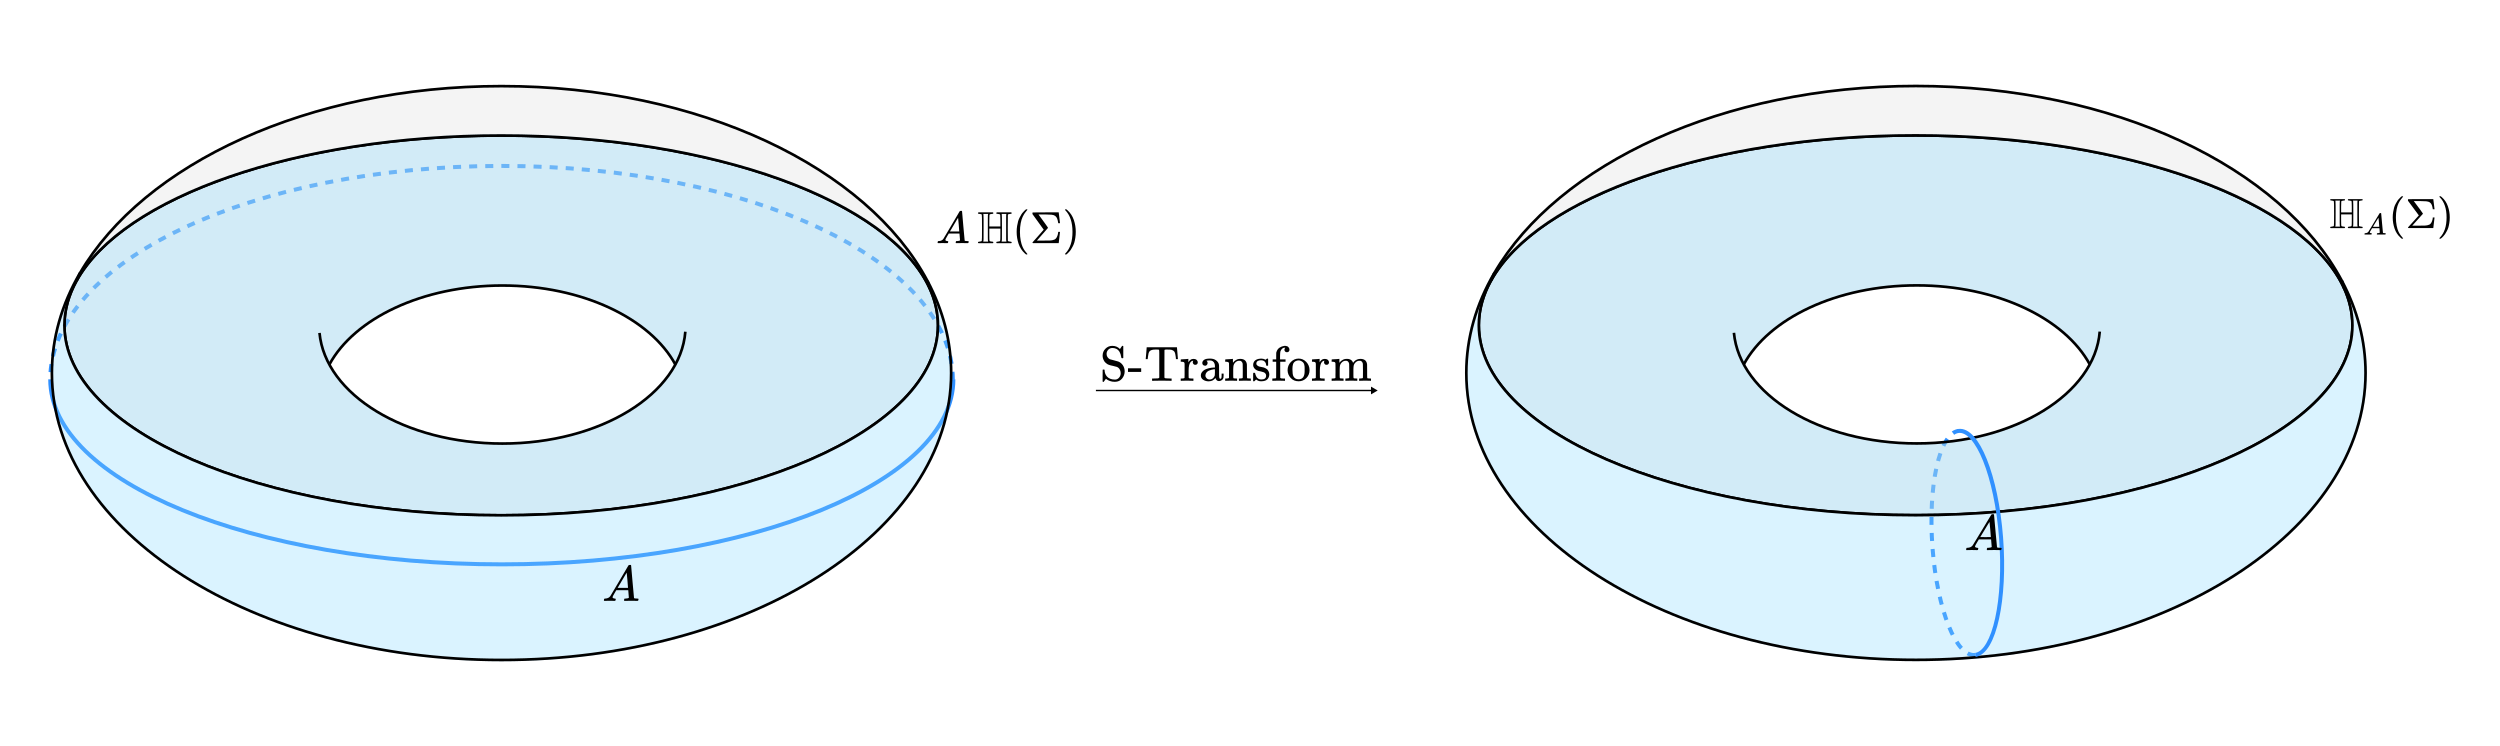 <svg width="1863" height="556" viewBox="0 0 1863 556" fill="none" xmlns="http://www.w3.org/2000/svg">
<path d="M710.029 283.061C710.029 195.02 559.465 123.648 373.737 123.648C188.008 123.648 37.444 195.02 37.444 283.061" stroke="#3090FF" stroke-width="3" stroke-dasharray="6 6"/>
<path d="M710.444 282.662C710.444 358.817 559.788 420.553 373.945 420.553C188.101 420.553 37.444 358.817 37.444 282.662" stroke="#3090FF" stroke-width="3"/>
<path d="M373.737 63.185C521.432 63.185 647.123 124.082 692.114 209.032L692.161 209.12L692.189 209.216L693.799 214.652C697.864 223.646 700.003 232.96 700.003 242.5C700.003 262.37 690.735 281.22 674.141 298.276C657.55 315.327 633.591 330.637 604.064 343.473C545.007 369.146 463.491 385 373.503 385C283.515 385 201.998 369.146 142.941 343.473C113.414 330.637 89.456 315.327 72.865 298.276C56.27 281.22 47.003 262.37 47.003 242.5C47.003 230.783 50.226 219.41 56.282 208.552L58.662 203.1L58.685 203.047L58.715 202.996C106.357 121.216 229.555 63.185 373.737 63.185ZM374.363 212.768C314.743 212.768 264.048 237.368 245.438 271.659C264.048 305.949 314.743 330.548 374.363 330.548C433.983 330.548 484.678 305.949 503.287 271.659C484.678 237.368 433.984 212.768 374.363 212.768Z" fill="#D9D9D9" fill-opacity="0.3"/>
<path d="M373.503 100C452.66 100 525.255 112.267 581.775 132.689C635.251 152.012 674.532 178.71 691.191 209.408L692.114 209.032C703.573 230.668 709.795 253.865 709.795 278C709.795 337.503 672.002 391.23 611.196 430.033C550.379 468.843 466.421 492.815 373.736 492.815C281.051 492.815 197.094 468.843 136.277 430.033C75.472 391.23 37.679 337.503 37.679 278C37.679 251.605 45.12 226.332 58.714 202.997L59.422 203.355C78.38 174.223 117.94 149.024 170.536 130.812C226.259 111.518 296.801 100 373.503 100ZM374.363 212.769C314.743 212.769 264.048 237.368 245.438 271.658C264.048 305.949 314.743 330.548 374.363 330.548C433.983 330.548 484.678 305.949 503.287 271.658C484.678 237.368 433.984 212.769 374.363 212.769Z" fill="#82D5FF" fill-opacity="0.3"/>
<path d="M373.502 384C553.271 384 699.002 320.648 699.002 242.5C699.002 233.091 696.89 223.896 692.859 215L691.231 209.5C646.483 125.01 521.241 64.185 373.737 64.185C229.748 64.185 106.973 122.145 59.578 203.5L57.179 209C51.181 219.74 48.002 230.958 48.002 242.5C48.002 320.648 193.734 384 373.502 384Z" stroke="black" stroke-width="2"/>
<path d="M373.737 491.815C558.784 491.815 708.795 396.087 708.795 278C708.795 254.042 702.62 231.005 691.231 209.5L692.859 215C663.415 150.014 531.626 101 373.502 101C220.283 101 91.79 147.021 57.179 209L59.578 203.5C46.064 226.698 38.679 251.799 38.679 278C38.679 396.087 188.689 491.815 373.737 491.815Z" stroke="black" stroke-width="2"/>
<path d="M373.502 101.5C463.335 101.5 544.639 117.33 603.466 142.903C632.881 155.69 656.653 170.903 673.065 187.771C689.474 204.636 698.502 223.13 698.502 242.5C698.502 261.87 689.474 280.364 673.065 297.229C656.653 314.097 632.881 329.31 603.466 342.097C544.639 367.67 463.335 383.5 373.502 383.5C283.67 383.5 202.366 367.67 143.539 342.097C114.124 329.31 90.352 314.097 73.94 297.229C57.531 280.364 48.502 261.87 48.502 242.5C48.502 223.13 57.531 204.636 73.94 187.771C90.352 170.903 114.124 155.69 143.539 142.903C202.366 117.33 283.67 101.5 373.502 101.5Z" stroke="black"/>
<path d="M238.091 248.102C242.453 294.106 301.796 330.548 374.363 330.548C447.405 330.548 507.05 293.627 510.713 247.196" stroke="black" stroke-width="2"/>
<path d="M503.376 271.822C484.839 237.446 434.078 212.768 374.363 212.768C314.742 212.768 264.048 237.367 245.438 271.658" stroke="black" stroke-width="2"/>
<path d="M456.472 445.008C456.472 445.607 457.045 445.956 458.192 446.056C458.641 446.056 458.865 446.193 458.865 446.467C458.865 446.492 458.84 446.654 458.791 446.953C458.716 447.302 458.641 447.526 458.566 447.626C458.491 447.726 458.329 447.776 458.08 447.776C458.03 447.776 457.881 447.776 457.631 447.776C457.382 447.776 456.958 447.763 456.36 447.738C455.761 447.713 454.964 447.701 453.966 447.701C452.196 447.701 451.062 447.726 450.563 447.776H450.264C450.09 447.601 450.002 447.464 450.002 447.364C450.052 446.691 450.214 446.255 450.489 446.056H451.012C452.757 445.981 454.029 445.357 454.827 444.186C454.976 444.036 457.232 440.234 461.595 432.78C465.958 425.326 468.177 421.549 468.252 421.449C468.426 421.15 468.726 421 469.149 421H469.449H470.084C470.234 421.224 470.309 421.349 470.309 421.374L471.356 433.453C472.054 441.506 472.428 445.569 472.478 445.644C472.602 445.918 473.413 446.056 474.908 446.056C475.532 446.056 475.843 446.18 475.843 446.429C475.843 446.479 475.806 446.654 475.731 446.953C475.656 447.327 475.594 447.551 475.544 447.626C475.494 447.701 475.32 447.751 475.021 447.776C474.946 447.776 474.771 447.776 474.497 447.776C474.223 447.776 473.737 447.763 473.039 447.738C472.341 447.713 471.431 447.701 470.309 447.701C467.965 447.701 466.432 447.726 465.709 447.776H465.26C465.111 447.626 465.036 447.514 465.036 447.439C465.036 447.364 465.061 447.14 465.111 446.766C465.21 446.442 465.285 446.243 465.335 446.168L465.485 446.056H466.232C467.579 445.981 468.377 445.769 468.626 445.42L468.177 439.81H459.277L458.005 441.979C456.983 443.7 456.472 444.709 456.472 445.008ZM467.99 438.053C467.99 437.778 467.84 435.834 467.541 432.219C467.242 428.604 467.068 426.784 467.018 426.759L466.008 428.367C465.609 429.04 464.824 430.374 463.652 432.368L460.286 438.053L464.138 438.09C466.706 438.09 467.99 438.078 467.99 438.053Z" fill="black"/>
<path d="M704.485 178.719C704.485 179.257 705.001 179.571 706.031 179.66C706.435 179.66 706.636 179.784 706.636 180.03C706.636 180.052 706.614 180.198 706.569 180.467C706.502 180.781 706.435 180.982 706.367 181.072C706.3 181.162 706.154 181.206 705.93 181.206C705.886 181.206 705.751 181.206 705.527 181.206C705.303 181.206 704.922 181.195 704.384 181.173C703.847 181.15 703.13 181.139 702.233 181.139C700.643 181.139 699.623 181.162 699.175 181.206H698.906C698.749 181.05 698.671 180.926 698.671 180.837C698.716 180.232 698.861 179.84 699.108 179.66H699.578C701.147 179.593 702.289 179.033 703.006 177.98C703.141 177.846 705.169 174.429 709.09 167.729C713.011 161.03 715.005 157.636 715.072 157.546C715.229 157.277 715.498 157.143 715.879 157.143H716.147H716.719C716.853 157.344 716.92 157.456 716.92 157.479L717.861 168.334C718.489 175.571 718.825 179.223 718.87 179.291C718.982 179.537 719.71 179.66 721.054 179.66C721.614 179.66 721.894 179.772 721.894 179.996C721.894 180.041 721.861 180.198 721.794 180.467C721.726 180.803 721.67 181.005 721.626 181.072C721.581 181.139 721.424 181.184 721.155 181.206C721.088 181.206 720.931 181.206 720.685 181.206C720.438 181.206 720.001 181.195 719.374 181.173C718.746 181.15 717.929 181.139 716.92 181.139C714.814 181.139 713.436 181.162 712.787 181.206H712.383C712.249 181.072 712.182 180.971 712.182 180.904C712.182 180.837 712.204 180.635 712.249 180.299C712.338 180.008 712.406 179.828 712.45 179.761L712.585 179.66H713.257C714.467 179.593 715.184 179.403 715.408 179.089L715.005 174.048H707.006L705.863 175.997C704.945 177.543 704.485 178.45 704.485 178.719ZM714.837 172.468C714.837 172.222 714.702 170.474 714.433 167.225C714.164 163.976 714.008 162.341 713.963 162.318L713.055 163.764C712.697 164.369 711.991 165.567 710.938 167.36L707.913 172.468L711.375 172.502C713.683 172.502 714.837 172.491 714.837 172.468Z" fill="black"/>
<path d="M728.774 158.823C728.774 158.621 728.909 158.431 729.177 158.252H739.865L740.1 158.386C740.324 158.7 740.324 158.969 740.1 159.193C739.943 159.35 739.562 159.428 738.957 159.428C738.285 159.495 737.893 159.574 737.781 159.663C737.512 159.753 737.367 159.955 737.344 160.268C737.322 160.582 737.288 161.994 737.243 164.503V168.771H745.478V164.503C745.478 164.01 745.466 163.383 745.444 162.621C745.422 161.232 745.388 160.414 745.343 160.167C745.298 159.921 745.175 159.753 744.973 159.663H744.94C744.805 159.574 744.402 159.495 743.73 159.428C742.856 159.428 742.419 159.238 742.419 158.857C742.419 158.7 742.486 158.543 742.621 158.386L742.856 158.252H753.544C753.79 158.409 753.913 158.599 753.913 158.823C753.913 159.226 753.488 159.428 752.636 159.428C751.74 159.495 751.213 159.675 751.057 159.966C751.012 160.1 750.989 163.36 750.989 169.746C750.989 176.109 751.012 179.347 751.057 179.459C751.213 179.772 751.74 179.963 752.636 180.03C753.488 180.03 753.913 180.243 753.913 180.669C753.913 180.893 753.79 181.083 753.544 181.24H742.856L742.621 181.106C742.486 180.949 742.419 180.792 742.419 180.635C742.419 180.232 742.856 180.03 743.73 180.03C744.671 179.963 745.197 179.772 745.309 179.459C745.422 179.19 745.478 177.644 745.478 174.821V170.351H737.243V174.821C737.243 177.734 737.299 179.279 737.411 179.459C737.524 179.772 738.039 179.963 738.957 180.03C739.518 180.03 739.899 180.109 740.1 180.265C740.302 180.512 740.302 180.792 740.1 181.106L739.865 181.24H729.177C728.909 181.106 728.774 180.915 728.774 180.669C728.774 180.243 729.211 180.03 730.085 180.03C731.003 179.963 731.519 179.772 731.631 179.459C731.743 179.279 731.799 176.042 731.799 169.746C731.799 163.45 731.743 160.19 731.631 159.966C731.496 159.675 730.981 159.495 730.085 159.428C729.211 159.428 728.774 159.226 728.774 158.823ZM736.134 169.746V162.621C736.134 160.784 736.202 159.719 736.336 159.428H732.706C732.774 159.585 732.818 159.697 732.841 159.764C732.863 159.831 732.886 160.223 732.908 160.94C732.93 161.657 732.953 162.621 732.975 163.831C732.998 165.041 732.998 167.012 732.975 169.746C732.975 174.451 732.964 177.274 732.942 178.215C732.919 179.156 732.852 179.739 732.74 179.963C732.718 179.985 732.706 180.008 732.706 180.03H736.336C736.202 179.761 736.134 178.708 736.134 176.871V169.746ZM749.779 169.746V164.772C749.779 163.45 749.779 162.475 749.779 161.848C749.779 161.221 749.791 160.728 749.813 160.369C749.835 160.011 749.858 159.798 749.88 159.731C749.903 159.663 749.947 159.563 750.015 159.428H746.351L746.519 159.731C746.609 160.044 746.654 163.383 746.654 169.746C746.654 174.473 746.643 177.308 746.62 178.249C746.598 179.19 746.519 179.761 746.385 179.963C746.363 179.985 746.351 180.008 746.351 180.03H750.015C749.947 179.896 749.914 179.817 749.914 179.795C749.914 179.772 749.891 179.627 749.847 179.358C749.802 179.089 749.779 178.764 749.779 178.383C749.779 178.002 749.779 177.375 749.779 176.501V169.746Z" fill="black"/>
<path d="M757.61 172.804C757.61 171.258 757.722 169.791 757.946 168.402C758.17 167.012 758.428 165.814 758.719 164.805C759.011 163.797 759.425 162.811 759.963 161.848C760.501 160.884 760.926 160.134 761.24 159.596C761.554 159.058 762.024 158.476 762.651 157.848C763.279 157.221 763.649 156.84 763.761 156.706C763.873 156.571 764.153 156.336 764.601 156H765.038H765.172C765.486 156 765.643 156.101 765.643 156.302C765.643 156.37 765.452 156.605 765.071 157.008C764.69 157.412 764.231 158.005 763.693 158.79C763.156 159.574 762.607 160.537 762.047 161.68C761.486 162.823 761.016 164.369 760.635 166.318C760.254 168.267 760.064 170.429 760.064 172.804C760.064 175.179 760.254 177.33 760.635 179.257C761.016 181.184 761.475 182.741 762.013 183.929C762.551 185.116 763.1 186.08 763.66 186.819C764.22 187.558 764.69 188.152 765.071 188.6C765.452 189.048 765.643 189.284 765.643 189.306C765.643 189.508 765.475 189.609 765.139 189.609H765.038H764.601L763.66 188.802C761.554 186.897 760.019 184.522 759.055 181.677C758.092 178.831 757.61 175.874 757.61 172.804Z" fill="black"/>
<path d="M789.908 172.905C789.863 172.972 789.706 174.328 789.437 176.972C789.169 179.616 789.012 180.982 788.967 181.072V181.206H779.321C774.392 181.206 771.524 181.206 770.718 181.206C769.911 181.206 769.485 181.15 769.44 181.038V181.005C769.373 180.87 769.373 180.747 769.44 180.635L769.978 179.996C770.337 179.593 770.874 178.988 771.591 178.182C772.308 177.375 772.992 176.602 773.641 175.863L777.775 171.157L769.407 159.562L769.373 159.092C769.373 158.666 769.429 158.409 769.541 158.319C769.608 158.274 772.868 158.252 779.321 158.252H788.967V158.386C789.012 158.498 789.169 159.787 789.437 162.251C789.706 164.716 789.863 166.027 789.908 166.183V166.318H788.564V166.183C788.384 164.884 788.138 163.808 787.824 162.957C787.511 162.106 787.006 161.411 786.312 160.873C785.64 160.403 784.732 160.111 783.59 159.999C782.447 159.887 780.822 159.82 778.716 159.798H777.406H773.877L777.372 164.604C777.843 165.254 778.425 166.06 779.12 167.024C780.352 168.726 780.968 169.645 780.968 169.779C780.968 169.824 780.957 169.858 780.935 169.88L772.7 179.291C778.369 179.291 781.439 179.279 781.909 179.257C782.985 179.212 783.881 179.1 784.598 178.921C785.315 178.742 785.797 178.574 786.043 178.417C786.289 178.26 786.558 178.036 786.85 177.745C787.298 177.252 787.667 176.591 787.959 175.762C788.25 174.933 788.429 174.227 788.496 173.644L788.564 172.771H789.908V172.905Z" fill="black"/>
<path d="M793.807 156.034L793.941 156C794.053 156 794.165 156 794.277 156H794.68L795.621 156.807C797.728 158.711 799.262 161.086 800.226 163.932C801.189 166.777 801.671 169.735 801.671 172.804C801.671 174.328 801.559 175.795 801.335 177.207C801.111 178.619 800.853 179.817 800.562 180.803C800.271 181.789 799.856 182.775 799.318 183.761C798.781 184.746 798.355 185.497 798.041 186.012C797.728 186.528 797.268 187.099 796.663 187.726C796.058 188.354 795.7 188.723 795.588 188.836C795.476 188.948 795.218 189.16 794.815 189.474C794.748 189.541 794.703 189.586 794.68 189.609H794.277C794.098 189.609 793.975 189.609 793.907 189.609C793.84 189.609 793.784 189.575 793.739 189.508C793.695 189.44 793.661 189.34 793.639 189.205C793.661 189.183 793.784 189.037 794.008 188.768C797.481 185.161 799.218 179.84 799.218 172.804C799.218 165.769 797.481 160.448 794.008 156.84C793.784 156.571 793.661 156.426 793.639 156.403C793.639 156.224 793.695 156.101 793.807 156.034Z" fill="black"/>
<path d="M1026.67 291L1021.67 288.113L1021.67 293.887L1026.67 291ZM816.671 291L816.671 291.5L1022.17 291.5L1022.17 291L1022.17 290.5L816.671 290.5L816.671 291Z" fill="black"/>
<path d="M821.671 265.037C821.671 262.993 822.373 261.27 823.776 259.866C825.18 258.463 826.793 257.761 828.615 257.761H829.132C831.225 257.761 833.047 258.537 834.598 260.088L835.374 258.943C835.497 258.771 835.62 258.586 835.743 258.389C835.866 258.192 835.989 258.032 836.112 257.909L836.223 257.761C836.248 257.761 836.297 257.761 836.371 257.761C836.445 257.761 836.519 257.749 836.592 257.724H836.74C836.814 257.724 836.925 257.798 837.073 257.946V266.699L836.851 266.921H836.186C835.915 266.921 835.755 266.884 835.706 266.81C835.657 266.736 835.595 266.49 835.521 266.071C835.103 262.969 833.859 260.913 831.791 259.903C830.88 259.509 829.957 259.312 829.021 259.312C827.716 259.312 826.657 259.755 825.845 260.642C825.032 261.528 824.626 262.563 824.626 263.744C824.626 264.582 824.835 265.345 825.254 266.034C825.672 266.724 826.263 267.278 827.026 267.696C827.273 267.795 828.331 268.078 830.203 268.546C832.074 269.014 833.108 269.297 833.305 269.395C834.709 269.937 835.854 270.86 836.74 272.165C837.627 273.47 838.082 274.985 838.107 276.708C838.107 278.703 837.467 280.5 836.186 282.101C834.906 283.701 833.096 284.514 830.757 284.539C829.378 284.539 828.147 284.329 827.063 283.911C825.98 283.492 825.229 283.11 824.81 282.766L824.146 282.249C824.047 282.372 823.862 282.618 823.592 282.987C823.321 283.357 823.074 283.701 822.853 284.021C822.631 284.342 822.52 284.514 822.52 284.539C822.471 284.563 822.348 284.575 822.151 284.575H822.003C821.93 284.575 821.819 284.502 821.671 284.354V280.033C821.671 277.102 821.683 275.613 821.708 275.563C821.757 275.44 822.003 275.379 822.447 275.379H822.927C823.074 275.527 823.148 275.687 823.148 275.859C823.148 276.647 823.271 277.422 823.518 278.186C823.764 278.949 824.183 279.7 824.773 280.439C825.364 281.177 826.177 281.768 827.211 282.212C828.245 282.655 829.476 282.876 830.905 282.876C832.062 282.876 833.059 282.409 833.896 281.473C834.733 280.537 835.152 279.392 835.152 278.038C835.152 276.979 834.881 276.019 834.339 275.157C833.798 274.295 833.084 273.704 832.197 273.384C830.818 273.04 829.907 272.806 829.464 272.683C829.341 272.658 829.009 272.584 828.467 272.461C827.925 272.338 827.519 272.239 827.248 272.165C826.977 272.092 826.583 271.956 826.066 271.759C825.549 271.562 825.143 271.341 824.847 271.094C824.552 270.848 824.195 270.553 823.776 270.208C823.358 269.863 823.025 269.432 822.779 268.915C822.04 267.709 821.671 266.416 821.671 265.037Z" fill="black"/>
<path d="M840.581 277.152V274.455H850.406V277.152H840.581Z" fill="black"/>
<path d="M853.804 267.401C853.829 267.278 853.952 265.862 854.173 263.153C854.395 260.445 854.506 259.054 854.506 258.98V258.758H877.073V258.98C877.097 259.103 877.22 260.519 877.442 263.227C877.664 265.936 877.774 267.327 877.774 267.401V267.623H876.297V267.401C876.297 267.352 876.26 266.921 876.186 266.108C876.112 265.296 875.977 264.483 875.78 263.671C875.583 262.858 875.324 262.255 875.004 261.861C874.586 261.344 873.909 260.95 872.973 260.679C872.456 260.556 871.508 260.494 870.129 260.494H869.132H868.836C868.196 260.494 867.839 260.642 867.765 260.937C867.741 260.987 867.728 264.422 867.728 271.242V281.436C867.901 281.682 868.221 281.842 868.689 281.916C869.156 281.99 870.252 282.039 871.976 282.064H873.084V283.763H872.604L865.808 283.652C861.499 283.701 859.233 283.738 859.012 283.763H858.532V282.064H859.64C861.363 282.064 862.459 282.027 862.927 281.953C863.395 281.879 863.715 281.707 863.887 281.436V271.242V263.449C863.887 261.725 863.825 260.802 863.702 260.679C863.579 260.556 863.173 260.494 862.484 260.494H861.486H860.748C859.024 260.494 857.731 260.851 856.87 261.565C856.426 261.959 856.106 262.538 855.909 263.301C855.712 264.065 855.564 264.902 855.466 265.813C855.368 266.724 855.306 267.253 855.281 267.401V267.623H853.804V267.401Z" fill="black"/>
<path d="M880.471 282.064H880.988C881.948 282.064 882.527 281.892 882.724 281.547V281.251C882.724 281.03 882.724 280.747 882.724 280.402C882.724 280.057 882.736 279.675 882.761 279.257C882.785 278.838 882.785 278.358 882.761 277.816C882.736 277.275 882.736 276.758 882.761 276.265C882.761 275.502 882.761 274.689 882.761 273.828C882.761 272.966 882.761 272.239 882.761 271.648L882.724 270.799C882.65 270.331 882.477 270.023 882.207 269.876C881.936 269.728 881.382 269.617 880.544 269.543H879.88V268.694C879.88 268.127 879.904 267.844 879.954 267.844L880.323 267.807C880.569 267.783 880.914 267.758 881.357 267.733C881.8 267.709 882.243 267.684 882.687 267.659C883.081 267.635 883.512 267.61 883.979 267.586C884.447 267.561 884.804 267.524 885.05 267.475C885.297 267.426 885.432 267.413 885.457 267.438H885.568V269.986C886.528 268.312 887.722 267.475 889.15 267.475H889.372C890.48 267.475 891.292 267.746 891.809 268.287C892.327 268.829 892.585 269.395 892.585 269.986C892.585 270.503 892.425 270.947 892.105 271.316C891.785 271.685 891.317 271.87 890.701 271.87C890.086 271.87 889.63 271.673 889.335 271.279C889.039 270.885 888.879 270.466 888.855 270.023C888.855 269.802 888.879 269.605 888.929 269.432C888.978 269.26 889.039 269.112 889.113 268.989C889.187 268.866 889.224 268.804 889.224 268.804C889.175 268.755 888.892 268.804 888.375 268.952C887.981 269.149 887.685 269.334 887.488 269.506C886.331 270.614 885.752 272.818 885.752 276.117V278.075C885.752 278.395 885.752 278.727 885.752 279.072C885.752 279.417 885.752 279.737 885.752 280.032C885.752 280.328 885.765 280.574 885.789 280.771C885.814 280.968 885.814 281.153 885.789 281.325V281.51C885.814 281.559 885.851 281.608 885.9 281.658C885.949 281.707 886.011 281.744 886.085 281.768C886.158 281.793 886.22 281.83 886.269 281.879C886.319 281.928 886.405 281.953 886.528 281.953C886.651 281.953 886.737 281.965 886.786 281.99C886.836 282.015 886.946 282.027 887.119 282.027C887.291 282.027 887.402 282.027 887.451 282.027C887.5 282.027 887.624 282.039 887.821 282.064C888.018 282.089 888.141 282.089 888.19 282.064H889.335V283.763H889.002C888.559 283.689 886.996 283.652 884.312 283.652C881.776 283.652 880.397 283.689 880.175 283.763H879.88V282.064H880.471Z" fill="black"/>
<path d="M898.679 272.498C898.679 272.498 898.408 272.498 897.867 272.498C897.325 272.498 896.869 272.313 896.5 271.944C896.131 271.575 895.946 271.094 895.946 270.503C895.946 269.642 896.365 268.878 897.202 268.213C898.039 267.549 899.529 267.216 901.671 267.216C903.468 267.216 904.921 267.61 906.029 268.398C907.137 269.186 907.876 270.122 908.245 271.205C908.368 271.55 908.43 271.932 908.43 272.35C908.43 272.769 908.442 274.185 908.467 276.598V279.183C908.467 280.365 908.528 281.177 908.652 281.621C908.775 282.064 909.033 282.286 909.427 282.286C909.797 282.286 910.043 282.089 910.166 281.695C910.289 281.301 910.351 280.648 910.351 279.737V278.407H911.828V279.848C911.803 280.833 911.766 281.411 911.717 281.584C911.495 282.322 911.065 282.901 910.424 283.32C909.784 283.738 909.107 283.96 908.393 283.984C907.679 284.009 907.1 283.788 906.657 283.32C906.214 282.852 905.918 282.335 905.771 281.768V281.621L905.697 281.731C905.648 281.805 905.586 281.879 905.512 281.953C905.438 282.027 905.34 282.138 905.217 282.286C905.094 282.433 904.946 282.569 904.773 282.692C904.601 282.815 904.416 282.963 904.219 283.135C904.022 283.307 903.801 283.443 903.555 283.541C903.308 283.64 903.038 283.738 902.742 283.837C902.447 283.935 902.126 284.009 901.782 284.058C901.437 284.108 901.055 284.145 900.637 284.169C899.159 284.169 897.83 283.788 896.648 283.024C895.466 282.261 894.875 281.19 894.875 279.811C894.875 279.294 894.961 278.801 895.134 278.334C895.306 277.866 895.638 277.361 896.131 276.819C896.623 276.277 897.214 275.822 897.904 275.453C898.593 275.083 899.553 274.739 900.785 274.418C902.016 274.098 903.37 273.914 904.847 273.864H905.364V273.052C905.364 272.215 905.291 271.599 905.143 271.205C904.601 269.457 903.407 268.583 901.56 268.583C901.117 268.583 900.698 268.595 900.304 268.62C899.91 268.644 899.603 268.694 899.381 268.767C899.159 268.841 899.061 268.878 899.086 268.878C899.627 269.248 899.898 269.789 899.898 270.503C899.898 271.119 899.701 271.599 899.307 271.944L898.679 272.498ZM898.273 279.848C898.273 280.611 898.568 281.288 899.159 281.879C899.75 282.47 900.477 282.778 901.339 282.803C902.274 282.803 903.099 282.519 903.813 281.953C904.527 281.387 905.007 280.648 905.254 279.737C905.303 279.565 905.34 278.752 905.364 277.299C905.364 275.871 905.352 275.157 905.327 275.157C905.13 275.157 904.872 275.169 904.552 275.194C904.232 275.219 903.678 275.33 902.89 275.526C902.102 275.723 901.388 275.97 900.748 276.265C900.107 276.561 899.541 277.016 899.049 277.632C898.556 278.247 898.298 278.986 898.273 279.848Z" fill="black"/>
<path d="M913.601 282.064H914.118C915.078 282.064 915.657 281.892 915.854 281.547V281.251C915.854 281.03 915.854 280.747 915.854 280.402C915.854 280.057 915.854 279.675 915.854 279.257C915.854 278.838 915.866 278.358 915.891 277.816C915.915 277.275 915.915 276.758 915.891 276.265C915.891 275.502 915.891 274.689 915.891 273.828C915.891 272.966 915.878 272.239 915.854 271.648V270.799C915.78 270.331 915.608 270.023 915.337 269.876C915.066 269.728 914.512 269.617 913.675 269.543H913.01V268.694C913.01 268.127 913.034 267.844 913.084 267.844L913.453 267.807C913.699 267.783 914.044 267.758 914.487 267.733C914.93 267.709 915.386 267.684 915.854 267.659C916.272 267.635 916.716 267.61 917.183 267.586C917.651 267.561 918.008 267.524 918.255 267.475C918.501 267.426 918.636 267.413 918.661 267.438H918.772V268.915C918.772 269.851 918.784 270.319 918.809 270.319C918.833 270.319 918.895 270.257 918.993 270.134C919.092 270.011 919.239 269.826 919.436 269.58C919.633 269.334 919.867 269.112 920.138 268.915C920.409 268.718 920.766 268.484 921.209 268.213C921.652 267.943 922.12 267.746 922.613 267.623C923.105 267.499 923.733 267.438 924.496 267.438C927.303 267.536 928.867 268.928 929.187 271.611C929.212 271.784 929.224 273.495 929.224 276.745V279.922C929.224 280.857 929.249 281.411 929.298 281.584C929.347 281.756 929.483 281.879 929.704 281.953C930.221 282.027 930.825 282.064 931.514 282.064H932.105V283.763H931.809L930.923 283.726C930.357 283.701 929.741 283.689 929.076 283.689C928.411 283.689 927.944 283.677 927.673 283.652C925.137 283.652 923.758 283.689 923.536 283.763H923.241V282.064H923.832C925.334 282.064 926.085 281.867 926.085 281.473C926.109 281.424 926.122 279.725 926.122 276.376C926.097 273.052 926.072 271.291 926.048 271.094C925.9 270.405 925.654 269.888 925.309 269.543C924.964 269.198 924.669 268.989 924.423 268.915C924.176 268.841 923.856 268.817 923.462 268.841C922.354 268.841 921.382 269.26 920.544 270.097C919.88 270.762 919.461 271.439 919.289 272.129C919.116 272.818 919.018 273.84 918.993 275.194V277.558V279.774C918.993 280.513 919.006 281.005 919.03 281.251C919.055 281.498 919.092 281.658 919.141 281.731C919.19 281.805 919.301 281.879 919.473 281.953C919.99 282.027 920.594 282.064 921.283 282.064H921.874V283.763H921.579L920.729 283.726C920.138 283.701 919.51 283.689 918.845 283.689C918.181 283.689 917.713 283.677 917.442 283.652C914.906 283.652 913.527 283.689 913.305 283.763H913.01V282.064H913.601Z" fill="black"/>
<path d="M943.518 272.092C943.518 271.107 943.185 270.257 942.52 269.543C941.856 268.829 940.895 268.472 939.64 268.472C938.753 268.472 937.99 268.632 937.35 268.952C936.611 269.42 936.242 270.06 936.242 270.873C936.217 270.996 936.217 271.156 936.242 271.353C936.266 271.55 936.463 271.845 936.833 272.239C937.202 272.633 937.731 272.941 938.421 273.163C938.864 273.286 939.406 273.397 940.046 273.495C940.686 273.594 941.228 273.704 941.671 273.828C942.114 273.951 942.508 274.111 942.853 274.308C943.271 274.505 943.678 274.751 944.072 275.046C944.466 275.342 944.86 275.847 945.254 276.561C945.648 277.275 945.857 278.038 945.882 278.851C945.882 280.377 945.414 281.633 944.478 282.618C943.542 283.603 942.028 284.108 939.935 284.132H939.64C938.359 284.132 937.177 283.689 936.094 282.803L935.798 283.061L935.466 283.394C935.318 283.541 935.171 283.677 935.023 283.8L934.617 284.169H934.321H934.173C934.099 284.169 933.989 284.095 933.841 283.948V281.03V278.888C933.841 278.37 933.866 278.063 933.915 277.964C933.964 277.866 934.087 277.804 934.284 277.78H934.617C934.912 277.78 935.109 277.829 935.207 277.927C935.306 278.026 935.368 278.173 935.392 278.37C935.417 278.567 935.503 278.9 935.651 279.368C935.798 279.836 936.032 280.353 936.352 280.919C937.214 282.175 938.408 282.803 939.935 282.803C942.323 282.803 943.518 281.842 943.518 279.922C943.518 279.208 943.296 278.629 942.853 278.186C942.36 277.595 941.339 277.152 939.787 276.856C938.236 276.561 937.214 276.277 936.722 276.007C935.835 275.588 935.134 275.022 934.617 274.308C934.099 273.594 933.841 272.83 933.841 272.018C933.841 271.057 934.05 270.245 934.469 269.58C934.887 268.915 935.417 268.423 936.057 268.103C936.697 267.783 937.313 267.561 937.904 267.438C938.495 267.315 939.036 267.253 939.529 267.253H939.935C940.92 267.253 941.782 267.438 942.52 267.807L943.074 268.103L943.407 267.844C943.653 267.623 943.924 267.413 944.219 267.216H944.515H944.663C944.737 267.216 944.847 267.29 944.995 267.438V272.313L944.773 272.535H943.739C943.592 272.387 943.518 272.239 943.518 272.092Z" fill="black"/>
<path d="M957.257 283.763C956.814 283.689 955.251 283.652 952.567 283.652C950.03 283.652 948.652 283.689 948.43 283.763H948.135V282.064H948.725C949.415 282.064 950.018 282.027 950.535 281.953C950.732 281.879 950.88 281.744 950.978 281.547C951.003 281.498 951.015 279.478 951.015 275.49V269.543H948.393V267.844H951.015V265.406L951.052 262.932L951.126 262.563C951.594 260.962 952.382 259.805 953.49 259.091C954.598 258.377 955.768 257.933 956.999 257.761C957.023 257.761 957.134 257.761 957.331 257.761C957.528 257.761 957.701 257.749 957.848 257.724C958.858 257.798 959.621 258.118 960.138 258.684C960.655 259.251 960.914 259.891 960.914 260.605C960.914 261.171 960.741 261.627 960.397 261.972C960.052 262.316 959.597 262.489 959.03 262.489C958.464 262.489 958.008 262.316 957.664 261.972C957.319 261.627 957.147 261.171 957.147 260.605C957.147 260.113 957.368 259.62 957.811 259.128H957.664C957.565 259.103 957.43 259.091 957.257 259.091C956.568 259.091 955.952 259.349 955.411 259.866C954.869 260.383 954.45 261.061 954.155 261.898C954.007 262.39 953.921 263.56 953.896 265.406V267.844H957.996V269.543H954.007V275.453C954.007 279.442 954.019 281.461 954.044 281.51C954.069 281.559 954.106 281.608 954.155 281.658C954.204 281.707 954.266 281.744 954.34 281.768C954.413 281.793 954.475 281.83 954.524 281.879C954.573 281.928 954.66 281.953 954.783 281.953C954.906 281.953 954.992 281.965 955.041 281.99C955.091 282.015 955.201 282.027 955.374 282.027C955.546 282.027 955.657 282.027 955.706 282.027C955.755 282.027 955.878 282.039 956.075 282.064C956.272 282.089 956.396 282.089 956.445 282.064H957.59V283.763H957.257Z" fill="black"/>
<path d="M959.51 275.859C959.51 273.52 960.311 271.501 961.911 269.802C963.512 268.103 965.444 267.241 967.71 267.216C969.926 267.216 971.834 268.053 973.435 269.728C975.035 271.402 975.848 273.434 975.872 275.822C975.872 278.161 975.084 280.131 973.508 281.731C971.933 283.332 970 284.132 967.71 284.132C965.321 284.132 963.364 283.307 961.837 281.658C960.311 280.008 959.535 278.075 959.51 275.859ZM967.71 282.655C970.714 282.655 972.216 280.648 972.216 276.635V275.453V274.529C972.216 273.988 972.203 273.52 972.179 273.126C972.154 272.732 972.068 272.264 971.92 271.722C971.773 271.181 971.576 270.737 971.329 270.393C971.083 270.048 970.701 269.703 970.184 269.358C969.667 269.014 969.064 268.767 968.375 268.62C968.251 268.595 968.054 268.583 967.784 268.583C967.045 268.583 966.343 268.731 965.678 269.026C964.62 269.568 963.93 270.319 963.61 271.279C963.29 272.239 963.13 273.372 963.13 274.677V275.416C963.13 277.78 963.364 279.442 963.832 280.402C964.62 281.904 965.912 282.655 967.71 282.655Z" fill="black"/>
<path d="M978.273 282.064H978.79C979.75 282.064 980.329 281.892 980.526 281.547V281.251C980.526 281.03 980.526 280.747 980.526 280.402C980.526 280.057 980.538 279.675 980.563 279.257C980.588 278.838 980.588 278.358 980.563 277.816C980.538 277.275 980.538 276.758 980.563 276.265C980.563 275.502 980.563 274.689 980.563 273.828C980.563 272.966 980.563 272.239 980.563 271.648L980.526 270.799C980.452 270.331 980.28 270.023 980.009 269.876C979.738 269.728 979.184 269.617 978.347 269.543H977.682V268.694C977.682 268.127 977.707 267.844 977.756 267.844L978.125 267.807C978.372 267.783 978.716 267.758 979.159 267.733C979.603 267.709 980.046 267.684 980.489 267.659C980.883 267.635 981.314 267.61 981.782 267.586C982.25 267.561 982.607 267.524 982.853 267.475C983.099 267.426 983.235 267.413 983.259 267.438H983.37V269.986C984.33 268.312 985.524 267.475 986.953 267.475H987.174C988.282 267.475 989.095 267.746 989.612 268.287C990.129 268.829 990.388 269.395 990.388 269.986C990.388 270.503 990.227 270.947 989.907 271.316C989.587 271.685 989.119 271.87 988.504 271.87C987.888 271.87 987.433 271.673 987.137 271.279C986.842 270.885 986.682 270.466 986.657 270.023C986.657 269.802 986.682 269.605 986.731 269.432C986.78 269.26 986.842 269.112 986.916 268.989C986.99 268.866 987.026 268.804 987.026 268.804C986.977 268.755 986.694 268.804 986.177 268.952C985.783 269.149 985.488 269.334 985.291 269.506C984.133 270.614 983.555 272.818 983.555 276.117V278.075C983.555 278.395 983.555 278.727 983.555 279.072C983.555 279.417 983.555 279.737 983.555 280.032C983.555 280.328 983.567 280.574 983.592 280.771C983.616 280.968 983.616 281.153 983.592 281.325V281.51C983.616 281.559 983.653 281.608 983.702 281.658C983.752 281.707 983.813 281.744 983.887 281.768C983.961 281.793 984.022 281.83 984.072 281.879C984.121 281.928 984.207 281.953 984.33 281.953C984.453 281.953 984.54 281.965 984.589 281.99C984.638 282.015 984.749 282.027 984.921 282.027C985.094 282.027 985.204 282.027 985.254 282.027C985.303 282.027 985.426 282.039 985.623 282.064C985.82 282.089 985.943 282.089 985.992 282.064H987.137V283.763H986.805C986.362 283.689 984.798 283.652 982.114 283.652C979.578 283.652 978.199 283.689 977.978 283.763H977.682V282.064H978.273Z" fill="black"/>
<path d="M992.936 282.064H993.453C994.413 282.064 994.992 281.892 995.189 281.547V281.251C995.189 281.03 995.189 280.747 995.189 280.402C995.189 280.057 995.189 279.675 995.189 279.257C995.189 278.838 995.201 278.358 995.226 277.816C995.251 277.275 995.251 276.758 995.226 276.265C995.226 275.502 995.226 274.689 995.226 273.828C995.226 272.966 995.214 272.239 995.189 271.648V270.799C995.115 270.331 994.943 270.023 994.672 269.876C994.401 269.728 993.847 269.617 993.01 269.543H992.345V268.694C992.345 268.127 992.37 267.844 992.419 267.844L992.788 267.807C993.034 267.783 993.379 267.758 993.822 267.733C994.266 267.709 994.721 267.684 995.189 267.659C995.608 267.635 996.051 267.61 996.519 267.586C996.986 267.561 997.343 267.524 997.59 267.475C997.836 267.426 997.971 267.413 997.996 267.438H998.107V268.915C998.107 269.851 998.119 270.319 998.144 270.319C998.168 270.319 998.23 270.257 998.328 270.134C998.427 270.011 998.575 269.826 998.772 269.58C998.969 269.334 999.203 269.112 999.473 268.915C999.744 268.718 1000.1 268.484 1000.54 268.213C1000.99 267.943 1001.46 267.746 1001.95 267.623C1002.44 267.499 1003.07 267.438 1003.83 267.438C1004.2 267.438 1004.55 267.462 1004.87 267.512C1005.19 267.561 1005.47 267.635 1005.72 267.733C1005.96 267.832 1006.2 267.93 1006.42 268.029C1006.64 268.127 1006.82 268.238 1006.97 268.361C1007.12 268.484 1007.25 268.62 1007.38 268.767C1007.5 268.915 1007.61 269.051 1007.71 269.174C1007.81 269.297 1007.89 269.432 1007.97 269.58C1008.04 269.728 1008.09 269.851 1008.12 269.949C1008.14 270.048 1008.18 270.146 1008.23 270.245L1008.3 270.43L1008.41 270.282C1008.49 270.183 1008.56 270.085 1008.63 269.986C1008.71 269.888 1008.82 269.752 1008.97 269.58C1009.11 269.408 1009.27 269.248 1009.45 269.1C1009.62 268.952 1009.8 268.792 1010 268.62C1010.2 268.447 1010.44 268.3 1010.74 268.177C1011.03 268.053 1011.32 267.93 1011.59 267.807C1011.86 267.684 1012.18 267.598 1012.55 267.549C1012.92 267.499 1013.3 267.462 1013.69 267.438C1016.8 267.438 1018.48 268.829 1018.75 271.611C1018.78 271.784 1018.79 273.495 1018.79 276.745V279.922C1018.79 280.857 1018.81 281.411 1018.86 281.584C1018.91 281.756 1019.05 281.879 1019.27 281.953C1019.79 282.027 1020.39 282.064 1021.08 282.064H1021.67V283.763H1021.38L1020.53 283.726C1019.94 283.701 1019.31 283.689 1018.64 283.689C1017.98 283.689 1017.51 283.677 1017.24 283.652C1014.7 283.652 1013.32 283.689 1013.1 283.763H1012.81V282.064H1013.4C1014.9 282.064 1015.65 281.867 1015.65 281.473C1015.68 281.424 1015.69 279.725 1015.69 276.376C1015.66 273.052 1015.64 271.291 1015.61 271.094C1015.47 270.405 1015.22 269.888 1014.88 269.543C1014.53 269.198 1014.23 268.989 1013.99 268.915C1013.74 268.841 1013.42 268.817 1013.03 268.841C1011.92 268.841 1010.95 269.26 1010.11 270.097C1009.45 270.762 1009.03 271.439 1008.85 272.129C1008.68 272.818 1008.58 273.84 1008.56 275.194V277.558V279.774C1008.56 280.513 1008.57 281.005 1008.6 281.251C1008.62 281.498 1008.66 281.658 1008.71 281.731C1008.76 281.805 1008.87 281.879 1009.04 281.953C1009.56 282.027 1010.16 282.064 1010.85 282.064H1011.44V283.763H1011.14L1010.26 283.726C1009.69 283.701 1009.08 283.689 1008.41 283.689C1007.75 283.689 1007.28 283.677 1007.01 283.652C1004.47 283.652 1003.09 283.689 1002.87 283.763H1002.58V282.064H1003.17C1004.67 282.064 1005.42 281.867 1005.42 281.473C1005.44 281.424 1005.46 279.725 1005.46 276.376C1005.43 273.052 1005.41 271.291 1005.38 271.094C1005.24 270.405 1004.99 269.888 1004.64 269.543C1004.3 269.198 1004 268.989 1003.76 268.915C1003.51 268.841 1003.19 268.817 1002.8 268.841C1001.69 268.841 1000.72 269.26 999.88 270.097C999.215 270.762 998.796 271.439 998.624 272.129C998.452 272.818 998.353 273.84 998.328 275.194V277.558V279.774C998.328 280.513 998.341 281.005 998.365 281.251C998.39 281.498 998.427 281.658 998.476 281.731C998.525 281.805 998.636 281.879 998.809 281.953C999.326 282.027 999.929 282.064 1000.62 282.064H1001.21V283.763H1000.91L1000.06 283.726C999.473 283.701 998.845 283.689 998.181 283.689C997.516 283.689 997.048 283.677 996.777 283.652C994.241 283.652 992.862 283.689 992.641 283.763H992.345V282.064H992.936Z" fill="black"/>
<path d="M1472.06 488.04C1457.95 490.176 1443.65 454.553 1440.12 408.474C1436.58 362.395 1445.15 323.309 1459.26 321.173" stroke="#3090FF" stroke-width="3" stroke-dasharray="6 6"/>
<path d="M1427.75 63.092C1575.45 63.093 1701.14 123.99 1746.13 208.939L1746.18 209.028L1746.21 209.124L1747.82 214.559C1751.88 223.554 1754.02 232.867 1754.02 242.408C1754.02 262.278 1744.75 281.127 1728.16 298.183C1711.57 315.235 1687.61 330.545 1658.08 343.381C1599.03 369.053 1517.51 384.908 1427.52 384.908C1337.53 384.908 1256.02 369.053 1196.96 343.381C1167.43 330.545 1143.47 315.235 1126.88 298.183C1110.29 281.127 1101.02 262.278 1101.02 242.408C1101.02 230.69 1104.24 219.318 1110.3 208.46L1112.68 203.007L1112.7 202.955L1112.73 202.904C1160.37 121.124 1283.57 63.092 1427.75 63.092ZM1428.38 212.675C1368.76 212.675 1318.07 237.275 1299.46 271.566C1318.07 305.857 1368.76 330.456 1428.38 330.456C1488 330.456 1538.7 305.856 1557.3 271.566C1538.7 237.275 1488 212.676 1428.38 212.675Z" fill="#D9D9D9" fill-opacity="0.3"/>
<path d="M1427.52 99.907C1506.68 99.908 1579.27 112.174 1635.79 132.597C1689.27 151.92 1728.55 178.618 1745.21 209.316L1746.13 208.94C1757.59 230.576 1763.81 253.773 1763.81 277.908C1763.81 337.41 1726.02 391.138 1665.21 429.941C1604.4 468.751 1520.44 492.723 1427.75 492.723C1335.07 492.723 1251.11 468.751 1190.29 429.941C1129.49 391.138 1091.7 337.41 1091.7 277.908C1091.7 251.512 1099.14 226.24 1112.73 202.905L1113.44 203.263C1132.4 174.13 1171.96 148.932 1224.55 130.72C1280.28 111.426 1350.82 99.907 1427.52 99.907ZM1428.38 212.676C1368.76 212.676 1318.07 237.275 1299.46 271.566C1318.07 305.856 1368.76 330.455 1428.38 330.455C1488 330.455 1538.7 305.856 1557.3 271.566C1538.7 237.275 1488 212.676 1428.38 212.676Z" fill="#82D5FF" fill-opacity="0.3"/>
<path d="M1427.52 383.908C1607.29 383.908 1753.02 320.556 1753.02 242.408C1753.02 232.998 1750.91 223.803 1746.88 214.908L1745.25 209.408C1700.5 124.918 1575.26 64.092 1427.75 64.092C1283.77 64.092 1160.99 122.053 1113.6 203.408L1111.2 208.908C1105.2 219.647 1102.02 230.866 1102.02 242.408C1102.02 320.556 1247.75 383.908 1427.52 383.908Z" stroke="black" stroke-width="2"/>
<path d="M1427.75 491.723C1612.8 491.723 1762.81 395.994 1762.81 277.908C1762.81 253.95 1756.64 230.912 1745.25 209.408L1746.88 214.908C1717.43 149.922 1585.64 100.908 1427.52 100.908C1274.3 100.908 1145.81 146.929 1111.2 208.908L1113.6 203.408C1100.08 226.606 1092.7 251.706 1092.7 277.908C1092.7 395.994 1242.71 491.723 1427.75 491.723Z" stroke="black" stroke-width="2"/>
<path d="M1427.52 101.408C1517.35 101.408 1598.66 117.238 1657.48 142.811C1686.9 155.598 1710.67 170.811 1727.08 187.678C1743.49 204.543 1752.52 223.037 1752.52 242.408C1752.52 261.778 1743.49 280.272 1727.08 297.137C1710.67 314.005 1686.9 329.217 1657.48 342.004C1598.66 367.577 1517.35 383.408 1427.52 383.408C1337.69 383.408 1256.38 367.577 1197.56 342.004C1168.14 329.217 1144.37 314.005 1127.96 297.137C1111.55 280.272 1102.52 261.778 1102.52 242.408C1102.52 223.037 1111.55 204.543 1127.96 187.678C1144.37 170.811 1168.14 155.598 1197.56 142.811C1256.38 117.238 1337.69 101.408 1427.52 101.408Z" stroke="black"/>
<path d="M1292.11 248.01C1296.47 294.013 1355.81 330.455 1428.38 330.455C1501.42 330.455 1561.07 293.534 1564.73 247.104" stroke="black" stroke-width="2"/>
<path d="M1557.39 271.729C1538.86 237.353 1488.1 212.676 1428.38 212.676C1368.76 212.676 1318.07 237.275 1299.46 271.566" stroke="black" stroke-width="2"/>
<path d="M1459.15 319.677C1458.33 319.801 1457.72 320.571 1457.78 321.397C1457.84 322.223 1458.56 322.792 1459.38 322.668L1459.26 321.173L1459.15 319.677ZM1491.21 400.739L1489.72 400.963C1491.48 423.896 1490.22 445.03 1486.8 460.641C1485.09 468.457 1482.85 474.8 1480.24 479.278C1477.6 483.791 1474.77 486.116 1471.95 486.544L1472.06 488.04L1472.18 489.536C1476.4 488.896 1479.93 485.535 1482.77 480.678C1485.62 475.787 1487.95 469.078 1489.7 461.095C1493.21 445.109 1494.47 423.661 1492.69 400.514L1491.21 400.739ZM1459.26 321.173L1459.38 322.668C1462.2 322.24 1465.32 323.665 1468.58 327.287C1471.81 330.88 1474.96 336.408 1477.82 343.531C1483.53 357.759 1487.97 378.031 1489.72 400.963L1491.21 400.739L1492.69 400.514C1490.92 377.368 1486.43 356.788 1480.58 342.219C1477.66 334.943 1474.37 329.086 1470.84 325.161C1467.34 321.264 1463.37 319.037 1459.15 319.677L1459.26 321.173Z" fill="#3090FF"/>
<path d="M1471.77 407.176C1471.77 407.775 1472.36 408.124 1473.53 408.224C1473.99 408.224 1474.22 408.361 1474.22 408.635C1474.22 408.66 1474.2 408.822 1474.15 409.121C1474.07 409.47 1473.99 409.694 1473.92 409.794C1473.84 409.894 1473.67 409.944 1473.42 409.944C1473.37 409.944 1473.21 409.944 1472.96 409.944C1472.7 409.944 1472.27 409.931 1471.65 409.906C1471.04 409.881 1470.22 409.869 1469.2 409.869C1467.38 409.869 1466.22 409.894 1465.71 409.944H1465.4C1465.22 409.769 1465.14 409.632 1465.14 409.532C1465.19 408.859 1465.35 408.423 1465.63 408.224H1466.17C1467.96 408.149 1469.26 407.525 1470.08 406.354C1470.23 406.204 1472.55 402.402 1477.02 394.948C1481.49 387.494 1483.77 383.717 1483.85 383.617C1484.02 383.318 1484.33 383.168 1484.77 383.168H1485.07H1485.72C1485.88 383.392 1485.95 383.517 1485.95 383.542L1487.03 395.621C1487.74 403.674 1488.13 407.737 1488.18 407.812C1488.31 408.086 1489.14 408.224 1490.67 408.224C1491.31 408.224 1491.63 408.348 1491.63 408.597C1491.63 408.647 1491.59 408.822 1491.51 409.121C1491.44 409.495 1491.37 409.719 1491.32 409.794C1491.27 409.869 1491.09 409.919 1490.79 409.944C1490.71 409.944 1490.53 409.944 1490.25 409.944C1489.97 409.944 1489.47 409.931 1488.75 409.906C1488.04 409.881 1487.1 409.869 1485.95 409.869C1483.55 409.869 1481.98 409.894 1481.24 409.944H1480.78C1480.63 409.794 1480.55 409.682 1480.55 409.607C1480.55 409.532 1480.57 409.308 1480.63 408.934C1480.73 408.61 1480.8 408.411 1480.86 408.336L1481.01 408.224H1481.78C1483.16 408.149 1483.97 407.937 1484.23 407.588L1483.77 401.978H1474.64L1473.34 404.147C1472.29 405.868 1471.77 406.877 1471.77 407.176ZM1483.58 400.221C1483.58 399.946 1483.42 398.002 1483.12 394.387C1482.81 390.772 1482.63 388.952 1482.58 388.927L1481.55 390.535C1481.14 391.208 1480.33 392.542 1479.13 394.536L1475.68 400.221L1479.63 400.258C1482.26 400.258 1483.58 400.246 1483.58 400.221Z" fill="black"/>
<path d="M1736.45 148.911C1736.45 148.722 1736.57 148.542 1736.83 148.374H1747.14L1747.37 148.5C1747.58 148.795 1747.58 149.048 1747.37 149.259C1747.22 149.406 1746.85 149.48 1746.27 149.48C1745.62 149.543 1745.24 149.617 1745.13 149.702C1744.87 149.786 1744.73 149.976 1744.71 150.271C1744.69 150.566 1744.66 151.893 1744.61 154.254V158.269H1752.55V154.254C1752.55 153.79 1752.54 153.2 1752.52 152.484C1752.5 151.177 1752.47 150.408 1752.42 150.176C1752.38 149.944 1752.26 149.786 1752.07 149.702H1752.04C1751.91 149.617 1751.52 149.543 1750.87 149.48C1750.03 149.48 1749.6 149.301 1749.6 148.943C1749.6 148.795 1749.67 148.648 1749.8 148.5L1750.03 148.374H1760.33C1760.57 148.521 1760.69 148.7 1760.69 148.911C1760.69 149.291 1760.28 149.48 1759.46 149.48C1758.59 149.543 1758.09 149.712 1757.93 149.986C1757.89 150.113 1757.87 153.179 1757.87 159.186C1757.87 165.171 1757.89 168.216 1757.93 168.322C1758.09 168.617 1758.59 168.796 1759.46 168.859C1760.28 168.859 1760.69 169.059 1760.69 169.46C1760.69 169.671 1760.57 169.85 1760.33 169.997H1750.03L1749.8 169.871C1749.67 169.723 1749.6 169.576 1749.6 169.428C1749.6 169.049 1750.03 168.859 1750.87 168.859C1751.78 168.796 1752.28 168.617 1752.39 168.322C1752.5 168.069 1752.55 166.615 1752.55 163.959V159.755H1744.61V163.959C1744.61 166.699 1744.67 168.153 1744.77 168.322C1744.88 168.617 1745.38 168.796 1746.27 168.859C1746.81 168.859 1747.17 168.933 1747.37 169.081C1747.56 169.312 1747.56 169.576 1747.37 169.871L1747.14 169.997H1736.83C1736.57 169.871 1736.45 169.692 1736.45 169.46C1736.45 169.059 1736.87 168.859 1737.71 168.859C1738.6 168.796 1739.09 168.617 1739.2 168.322C1739.31 168.153 1739.36 165.108 1739.36 159.186C1739.36 153.263 1739.31 150.197 1739.2 149.986C1739.07 149.712 1738.57 149.543 1737.71 149.48C1736.87 149.48 1736.45 149.291 1736.45 148.911ZM1743.54 159.186V152.484C1743.54 150.755 1743.61 149.754 1743.74 149.48H1740.24C1740.3 149.628 1740.35 149.733 1740.37 149.796C1740.39 149.86 1740.41 150.228 1740.43 150.903C1740.45 151.577 1740.47 152.484 1740.5 153.622C1740.52 154.76 1740.52 156.614 1740.5 159.186C1740.5 163.611 1740.49 166.267 1740.46 167.152C1740.44 168.037 1740.38 168.585 1740.27 168.796C1740.25 168.817 1740.24 168.838 1740.24 168.859H1743.74C1743.61 168.606 1743.54 167.616 1743.54 165.888V159.186ZM1756.7 159.186V154.507C1756.7 153.263 1756.7 152.347 1756.7 151.756C1756.7 151.166 1756.71 150.703 1756.73 150.365C1756.76 150.028 1756.78 149.828 1756.8 149.765C1756.82 149.702 1756.86 149.607 1756.93 149.48H1753.4L1753.56 149.765C1753.65 150.06 1753.69 153.2 1753.69 159.186C1753.69 163.632 1753.68 166.299 1753.66 167.184C1753.63 168.069 1753.56 168.606 1753.43 168.796C1753.41 168.817 1753.4 168.838 1753.4 168.859H1756.93C1756.86 168.733 1756.83 168.659 1756.83 168.638C1756.83 168.617 1756.81 168.48 1756.77 168.227C1756.72 167.974 1756.7 167.668 1756.7 167.31C1756.7 166.952 1756.7 166.362 1756.7 165.54V159.186Z" fill="black"/>
<path d="M1765.97 173.139C1765.97 173.497 1766.33 173.705 1767.03 173.765C1767.3 173.765 1767.44 173.847 1767.44 174.011C1767.44 174.026 1767.43 174.123 1767.39 174.301C1767.35 174.51 1767.3 174.644 1767.26 174.704C1767.21 174.763 1767.11 174.793 1766.96 174.793C1766.93 174.793 1766.84 174.793 1766.68 174.793C1766.53 174.793 1766.27 174.786 1765.91 174.771C1765.54 174.756 1765.05 174.748 1764.44 174.748C1763.35 174.748 1762.66 174.763 1762.35 174.793H1762.17C1762.06 174.689 1762.01 174.607 1762.01 174.547C1762.04 174.145 1762.14 173.884 1762.31 173.765H1762.63C1763.7 173.72 1764.48 173.348 1764.97 172.647C1765.06 172.558 1766.44 170.286 1769.11 165.83C1771.79 161.375 1773.15 159.118 1773.19 159.058C1773.3 158.879 1773.48 158.79 1773.74 158.79H1773.93H1774.32C1774.41 158.924 1774.45 158.999 1774.45 159.014L1775.09 166.233C1775.52 171.046 1775.75 173.474 1775.78 173.519C1775.86 173.683 1776.35 173.765 1777.27 173.765C1777.65 173.765 1777.84 173.839 1777.84 173.988C1777.84 174.018 1777.82 174.123 1777.78 174.301C1777.73 174.525 1777.69 174.659 1777.66 174.704C1777.63 174.748 1777.52 174.778 1777.34 174.793C1777.29 174.793 1777.19 174.793 1777.02 174.793C1776.85 174.793 1776.55 174.786 1776.13 174.771C1775.7 174.756 1775.14 174.748 1774.45 174.748C1773.02 174.748 1772.08 174.763 1771.63 174.793H1771.36C1771.27 174.704 1771.22 174.637 1771.22 174.592C1771.22 174.547 1771.24 174.413 1771.27 174.19C1771.33 173.996 1771.37 173.877 1771.41 173.832L1771.5 173.765H1771.96C1772.78 173.72 1773.27 173.594 1773.42 173.385L1773.15 170.032H1767.69L1766.91 171.329C1766.29 172.357 1765.97 172.96 1765.97 173.139ZM1773.03 168.982C1773.03 168.818 1772.94 167.656 1772.76 165.495C1772.57 163.335 1772.47 162.247 1772.44 162.232L1771.82 163.193C1771.57 163.595 1771.09 164.393 1770.37 165.585L1768.31 168.982L1770.67 169.004C1772.25 169.004 1773.03 168.997 1773.03 168.982Z" fill="black"/>
<path d="M1783.06 162.062C1783.06 160.608 1783.17 159.228 1783.39 157.921C1783.6 156.614 1783.85 155.487 1784.13 154.538C1784.41 153.59 1784.81 152.663 1785.33 151.756C1785.85 150.85 1786.26 150.144 1786.56 149.638C1786.87 149.133 1787.32 148.585 1787.93 147.994C1788.53 147.404 1788.89 147.046 1788.99 146.92C1789.1 146.793 1789.37 146.572 1789.8 146.256H1790.23H1790.36C1790.66 146.256 1790.81 146.351 1790.81 146.54C1790.81 146.603 1790.63 146.825 1790.26 147.204C1789.89 147.583 1789.45 148.142 1788.93 148.88C1788.41 149.617 1787.88 150.524 1787.34 151.598C1786.8 152.673 1786.35 154.127 1785.98 155.961C1785.61 157.795 1785.43 159.828 1785.43 162.062C1785.43 164.296 1785.61 166.32 1785.98 168.132C1786.35 169.945 1786.79 171.409 1787.31 172.526C1787.83 173.643 1788.36 174.55 1788.9 175.245C1789.44 175.941 1789.89 176.499 1790.26 176.921C1790.63 177.342 1790.81 177.563 1790.81 177.584C1790.81 177.774 1790.65 177.869 1790.32 177.869H1790.23H1789.8L1788.9 177.11C1786.87 175.319 1785.39 173.085 1784.46 170.408C1783.53 167.732 1783.06 164.95 1783.06 162.062Z" fill="black"/>
<path d="M1814.21 162.157C1814.17 162.22 1814.02 163.495 1813.76 165.982C1813.5 168.469 1813.35 169.755 1813.3 169.839V169.966H1804C1799.25 169.966 1796.48 169.966 1795.7 169.966C1794.93 169.966 1794.52 169.913 1794.47 169.808V169.776C1794.41 169.65 1794.41 169.534 1794.47 169.428L1794.99 168.828C1795.34 168.448 1795.86 167.879 1796.55 167.12C1797.24 166.362 1797.9 165.635 1798.52 164.939L1802.51 160.513L1794.44 149.607L1794.41 149.164C1794.41 148.764 1794.46 148.521 1794.57 148.437C1794.63 148.395 1797.78 148.374 1804 148.374H1813.3V148.5C1813.35 148.606 1813.5 149.817 1813.76 152.136C1814.02 154.454 1814.17 155.687 1814.21 155.835V155.961H1812.91V155.835C1812.74 154.612 1812.5 153.601 1812.2 152.8C1811.9 151.999 1811.41 151.345 1810.74 150.84C1810.09 150.397 1809.22 150.123 1808.12 150.018C1807.02 149.912 1805.45 149.849 1803.42 149.828H1802.15H1798.75L1802.12 154.349C1802.58 154.96 1803.14 155.719 1803.81 156.625C1805 158.227 1805.59 159.091 1805.59 159.217C1805.59 159.259 1805.58 159.291 1805.56 159.312L1797.62 168.164C1803.08 168.164 1806.04 168.153 1806.5 168.132C1807.53 168.09 1808.4 167.985 1809.09 167.816C1809.78 167.647 1810.25 167.489 1810.48 167.342C1810.72 167.194 1810.98 166.983 1811.26 166.71C1811.69 166.246 1812.05 165.624 1812.33 164.844C1812.61 164.065 1812.79 163.401 1812.85 162.853L1812.91 162.031H1814.21V162.157Z" fill="black"/>
<path d="M1817.97 146.287L1818.1 146.256C1818.21 146.256 1818.32 146.256 1818.42 146.256H1818.81L1819.72 147.014C1821.75 148.806 1823.23 151.04 1824.16 153.716C1825.09 156.393 1825.56 159.175 1825.56 162.062C1825.56 163.495 1825.45 164.876 1825.23 166.204C1825.02 167.531 1824.77 168.659 1824.49 169.586C1824.2 170.514 1823.81 171.441 1823.29 172.368C1822.77 173.296 1822.36 174.002 1822.05 174.486C1821.75 174.971 1821.31 175.509 1820.73 176.099C1820.14 176.689 1819.8 177.037 1819.69 177.142C1819.58 177.247 1819.33 177.447 1818.94 177.743C1818.88 177.806 1818.84 177.848 1818.81 177.869H1818.42C1818.25 177.869 1818.13 177.869 1818.07 177.869C1818 177.869 1817.95 177.837 1817.91 177.774C1817.86 177.711 1817.83 177.616 1817.81 177.49C1817.83 177.469 1817.95 177.332 1818.17 177.079C1821.51 173.686 1823.19 168.68 1823.19 162.062C1823.19 155.445 1821.51 150.439 1818.17 147.046C1817.95 146.793 1817.83 146.656 1817.81 146.635C1817.81 146.466 1817.86 146.351 1817.97 146.287Z" fill="black"/>
</svg>
